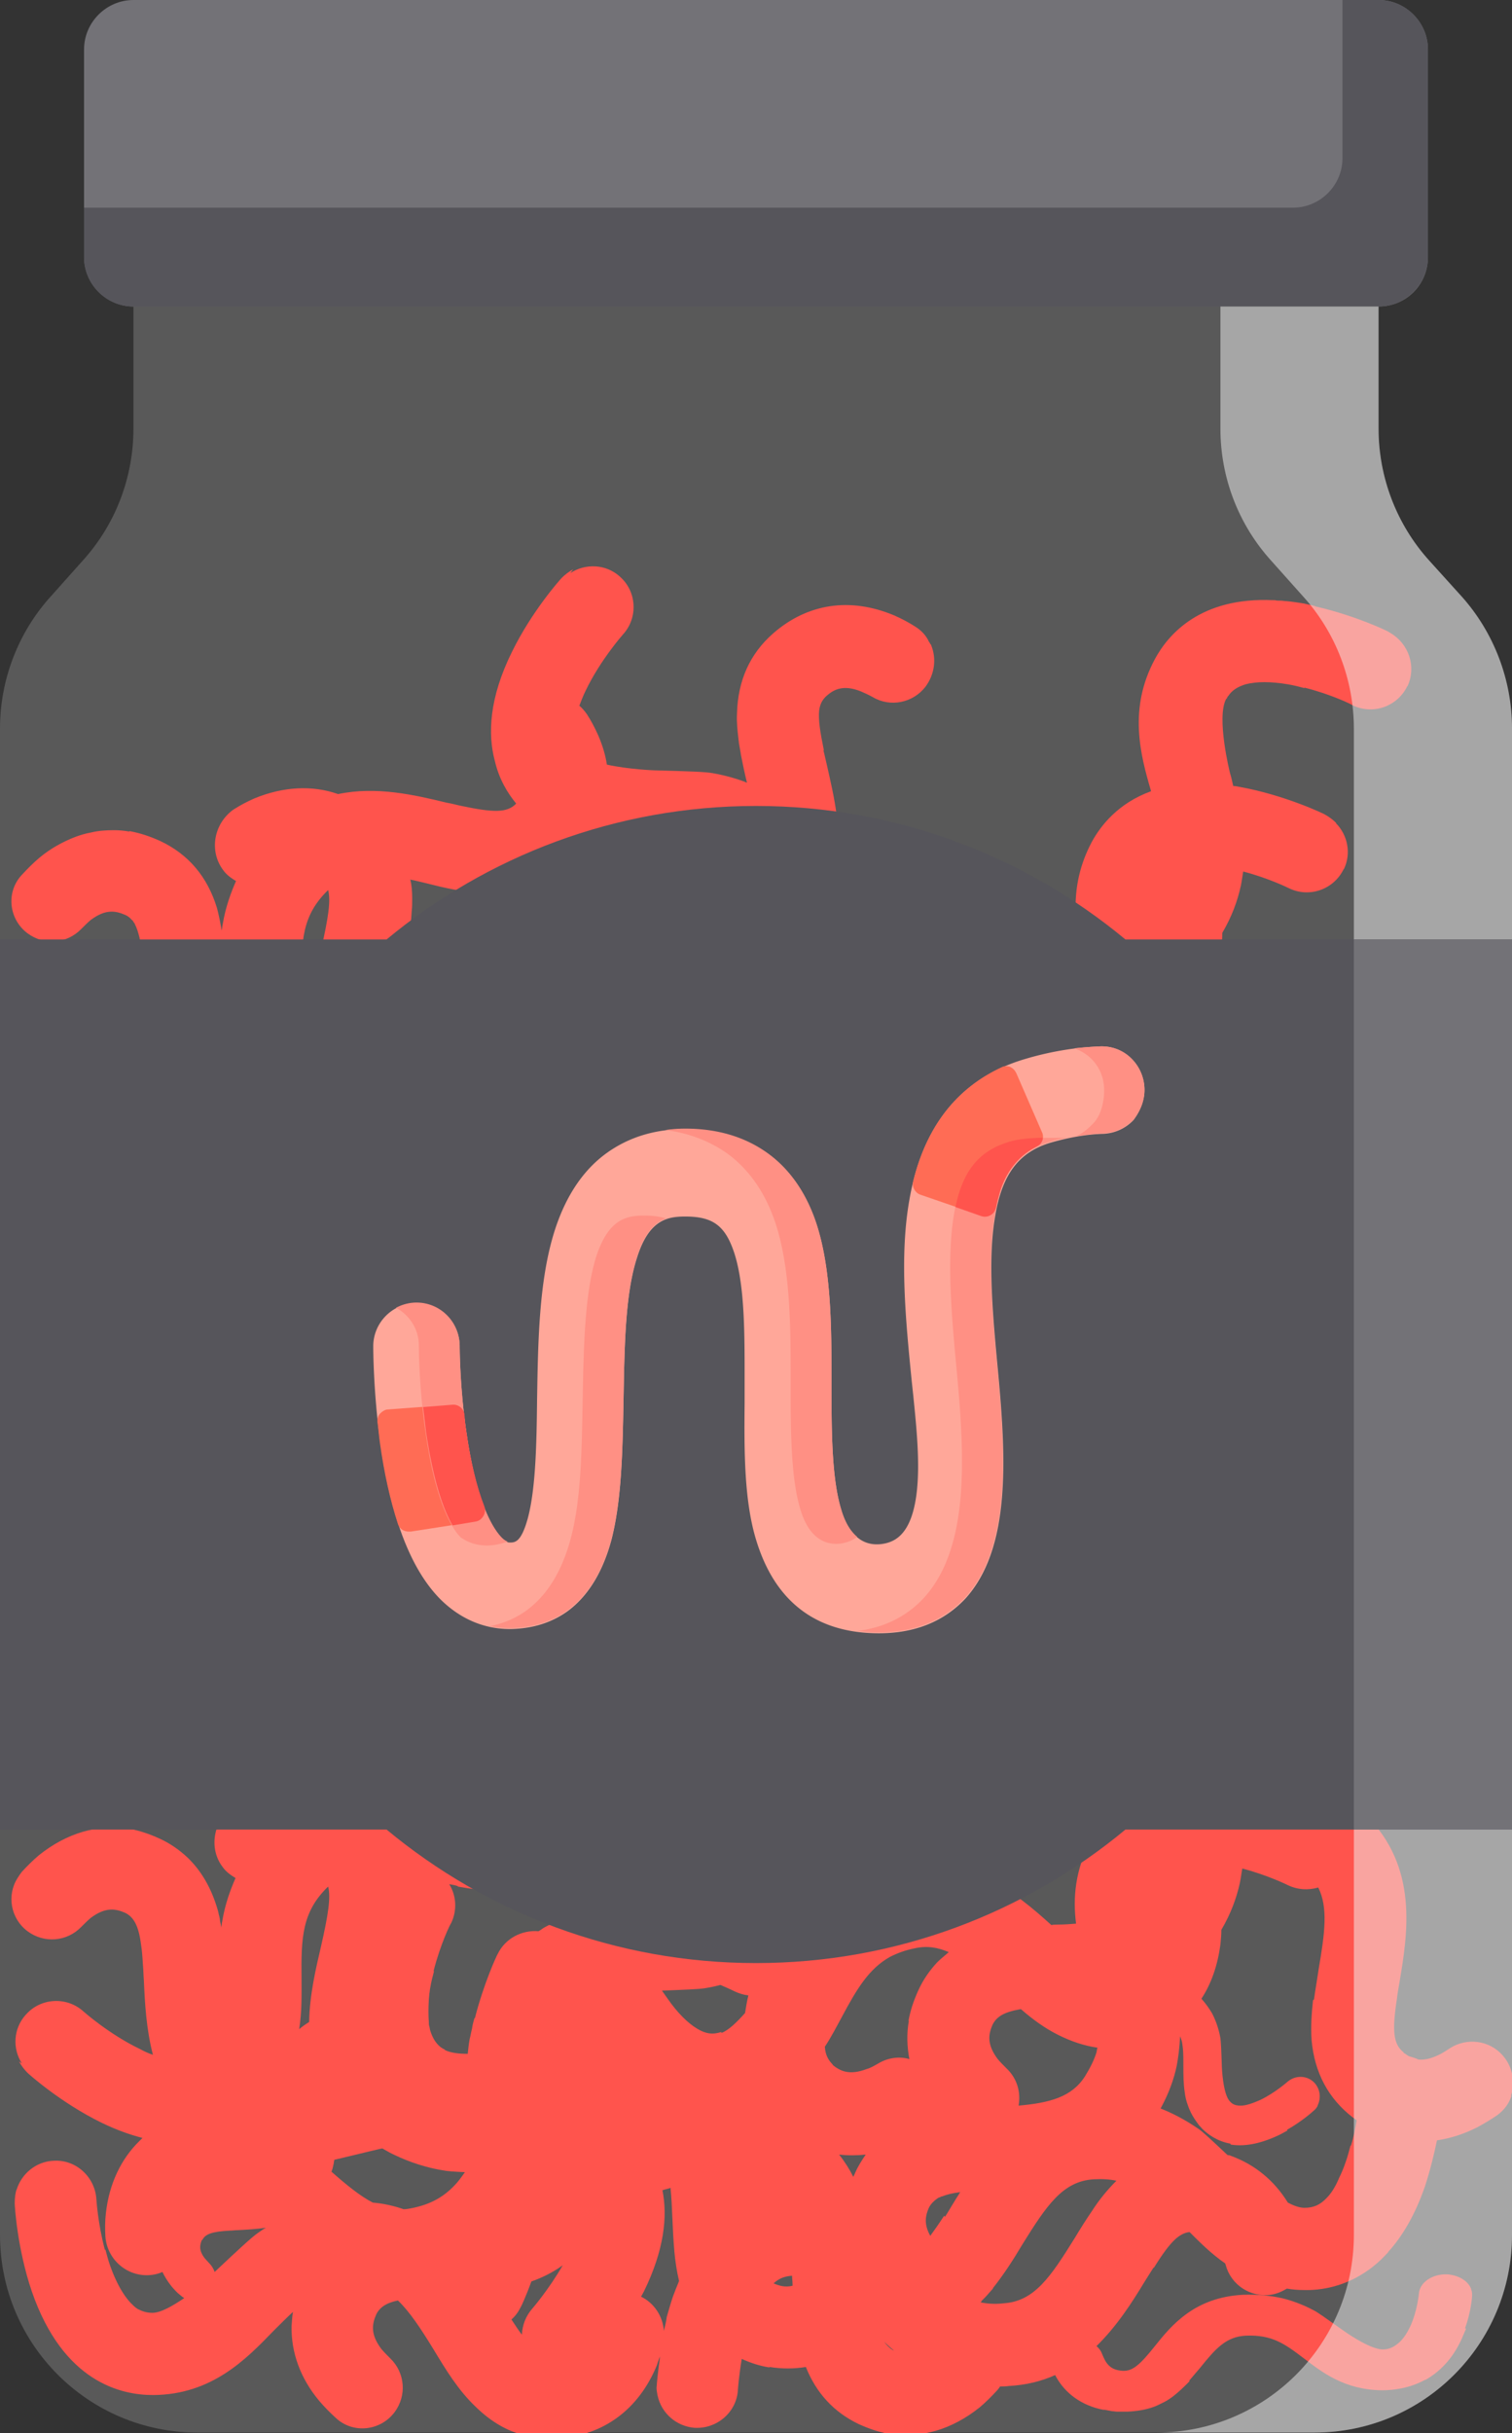 <svg id="Слой_1" xmlns="http://www.w3.org/2000/svg" viewBox="0 0 318.4 512"><rect x="0" y="0" width="318.4" height="512" fill="#333333" stroke="none"/><style>.st0{opacity:.2;fill:#f4f4f4;enable-background:new}.st1{fill:#ff544d}.st2{fill:#737277}.st3{fill:#56555b}.st4{opacity:.5;fill:#f4f4f4;enable-background:new}.st5{fill:#ffa799}.st6{fill:#ff9084}.st7{fill:#ff6c55}</style><path class="st0" d="M290.3 90.2V64.5H28.1v25.7c0 10.3-3.8 20.2-10.7 27.8l-6.7 7.5C3.8 133.1 0 143.1 0 153.3v317c0 23 18.6 41.6 41.6 41.6h235.2c23 0 41.6-18.6 41.6-41.6v-317c0-10.3-3.8-20.2-10.7-27.8L301 118c-6.9-7.6-10.7-17.5-10.7-27.8z"/><path class="st1" d="M5.8 196.4c3.5 2.6 8.3 2.2 11.3-.9.7-.7 1.4-1.4 2-1.9 3.2-2.4 5.3-1.9 7.2-1.1.5.2.9.5 1.2.8l.1.1c.1.1.1.2.2.2l.2.2c0 .1.1.1.1.2.1.1.2.3.3.4v.1c.4.7.7 1.7 1 2.9 0 .1 0 .2.1.4 0 .1 0 .3.1.4.2 1.4.4 3.2.5 5.4.1 1 .1 2 .2 3.2.2 4.7.5 10.3 2 15.7-.9-.3-1.8-.7-2.8-1.2-6.5-3.1-11.9-7.9-11.9-7.9-3.5-3.2-9-2.9-12.1.6l-.1.1c-2.6 2.9-2.8 7.1-.8 10.2-.2-.1-.4-.3-.6-.4.5.9 1.1 1.7 1.8 2.4.3.3 7 6.3 15.6 10.5 3 1.5 5.9 2.5 8.5 3.2-.2.2-.4.3-.5.5-3.9 3.8-6.4 9-7.1 15.2-.2 1.7-.2 3.4-.1 5 .4 5.1 4.9 8.7 9.9 8 .7-.1 1.4-.3 2.1-.6.5 1.1 1.1 2.1 1.9 3.1.6.7 1.2 1.4 1.9 1.9.2.2.5.4.7.5-2.3 1.6-4.8 3-6.6 3.1-1.8 0-3.2-.6-4.6-2-1.6-1.7-3.1-4.4-4.3-7.8-.4-1.1-.7-2.3-1-3.4h-.1c-1.5-5.7-1.8-10.7-1.8-10.7-.3-4.7-4.3-8.4-9-8.1h-.1c-3.7.2-6.7 2.8-7.7 6.1v-.1c-.3.9-.4 1.9-.4 3 0 .4.5 9.4 3.6 18.5 6.6 19.1 18.8 21.8 25.5 21.8h.1c12.3-.1 19.5-7.5 25.3-13.5 1.5-1.5 2.8-2.8 4.1-4-.2 1.6-.3 3.2-.2 4.7.1 1.1.2 2.2.4 3.2.3 1.6.9 3.2 1.6 4.8.5 1 1 2.1 1.6 3.1.6 1 1.3 2 2.1 3 1.1 1.3 2.3 2.5 3.5 3.6 3.6 3.4 9.4 2.8 12.4-1.2 2.6-3.5 2.2-8.3-.9-11.3-.7-.7-1.4-1.4-1.9-2-2.4-3.2-1.9-5.3-1.1-7.2.2-.5.5-.9.8-1.2l.1-.1.2-.2.2-.2c.1 0 .1-.1.2-.1.1-.1.3-.2.4-.3h.1c.7-.4 1.5-.7 2.5-.9 2.5 2.4 4.8 5.9 7.5 10.3 1.2 1.9 2.3 3.8 3.6 5.7.1.1.1.2.2.3.3.4.6.9 1 1.3l.1.1.9 1.2c.2.2.4.5.5.7.1.1.1.2.2.2.8.9 1.5 1.8 2.4 2.6 4.6 4.5 10 6.7 16 6.6h.1c.4 0 .9 0 1.3-.1 9.5-.6 16.9-6.1 20.7-15.3.2-.6.4-1.3.7-1.9-.1.9-.2 1.7-.3 2.5 0 .4-.1.7-.1 1-.1 1.2-.2 2.1-.2 2.5v.2c-.1.6 0 1.1.1 1.7 0 .2.1.4.1.5.8 3.6 3.9 6.4 7.8 6.7h.1c4.7.2 8.8-3.4 9-8.1 0-.1.3-5.1 1.8-10.7l.3-1.2c.2-.7.4-1.4.7-2.1 1.2-3.4 2.7-6.1 4.3-7.8 1.3-1.4 2.6-2 4.4-2.1 0 .6.1 1.3.1 2 .1 2.2.2 4.5.4 6.7 0 .2.1.5.1.7 0 .2.1.5.1.7 0 .3.1.6.1.9.1.5.1 1 .2 1.5 0 .2.1.4.1.6.1.4.2.8.2 1.2.1.3.1.6.2.9.1.6.3 1.3.5 1.9 1.3 4.1 3.3 7.5 6.1 10.2 1.7 1.6 3.7 3 5.9 4s4.3 1.7 6.5 2.1l-.1-.1c6.6 1.1 13.1-.8 19-5.5 1.3-1.1 2.5-2.3 3.6-3.5.3-.3.5-.7.8-1 .6 0 1.2 0 1.7-.1 15.7-.9 23.2-13 28.6-21.8.7-1.1 1.3-2.1 1.9-3 0 0 .1 0 .1.1 3.2-5.1 5.2-7.3 7.5-7.7 2.2 2.2 4.6 4.6 7.5 6.6 0 .1.1.2.1.3 1.1 4.2 5.2 6.9 9.5 6.3 1.3-.2 2.5-.6 3.5-1.3 1.1.2 2.3.3 3.5.3 3.6.1 8.7-.7 13.7-4.3 1.1-.8 2.3-1.8 3.4-3l.4-.4c.1-.1.2-.2.3-.4 2.9-3.2 5.6-7.7 7.7-13.8 3.1-9.1 3.6-18.1 3.6-18.5.1-.6 0-1.1-.1-1.7 0-.2-.1-.4-.1-.5-.8-3.6-3.9-6.5-7.8-6.7h-.1c-4.7-.2-8.8 3.4-9 8.1 0 .1-.3 5.2-1.8 10.8h-.1c-.3 1.1-.6 2.3-1 3.4-.4 1.2-.9 2.4-1.4 3.4-.9 1.7-1.8 3.1-2.8 4.2-1.4 1.5-2.8 2.1-4.7 2.1-1 0-2.2-.4-3.5-1.1-2.9-4.7-7-8-11.9-9.8-.2-.1-.5-.2-.8-.2-3.3-3.1-5.1-4.8-6.1-5.5-2.9-2-5.7-3.4-8-4.3 1.6-3.1 2.8-6 3.4-8.9.4-2.2.9-5.4.7-9.1 4.8-3.9 7.8-9.5 8.6-16.5.1-1 .2-2 .2-3 2-3.4 3.2-6.7 3.9-9.9.2-.9.3-1.9.5-3 5.4 1.4 9.6 3.5 9.6 3.5 4.3 2.1 9.4.3 11.5-3.9 0 0 0-.1.1-.1 1.6-3.3.8-7.2-1.7-9.7h.1c-.7-.7-1.5-1.3-2.4-1.8-.3-.2-8.5-4.1-17.9-5.8-.5-.1-1-.2-1.4-.2-.2-.9-.4-1.8-.7-2.8 0 0-2.9-11.6-.8-15.5v-.1l.1.1c.1-.3.2-.5.4-.7.8-1.2 2-1.9 3.6-2.4 2.3-.6 5.3-.6 8.9 0 1.2.2 2.4.5 3.5.8v-.1c5.6 1.4 10.1 3.6 10.1 3.7 4.3 2.1 9.4.3 11.5-3.9 0 0 0-.1.1-.1 1.9-4.1.3-8.9-3.6-11.2-.2-.1-.3-.2-.5-.3-.3-.2-6.8-3.3-14.9-5.2-.2 0-.4-.1-.6-.2-.7-.2-1.5-.3-2.2-.5-1.3-.2-2.5-.4-3.7-.5-.4 0-.8-.1-1.2-.1h-.2c-.3 0-.7 0-1-.1h-.4c-15.3-.7-22.1 7.2-24.9 12.4-5.6 10.4-3.1 20-.8 27.8-6.9 2.5-10.6 7.2-12.5 10.7-2.5 4.7-3.4 9.3-3.4 13.6 0 1.3.1 2.6.2 3.9-1.2.1-2.5.2-3.9.2-.4 0-.9 0-1.3.1-7.5-6.8-17.7-15.2-32.3-12-4.6 1-8.4 2.7-11.6 4.7-.3-1.7-.8-3.4-1.4-5 1.2-7.7-.6-15.2-2-21.4-.3-1.2-.5-2.3-.8-3.4h.1c-.8-3.9-1.2-6.5-1-8.4.2-1.4.7-2.3 1.6-3.1 1.5-1.3 3.5-2.4 7.2-.9.7.3 1.6.7 2.5 1.2 3.7 2.2 8.5 1.2 11.1-2.2 2-2.7 2.3-6 1.2-8.7 0-.1-.1-.2-.2-.3-.1-.2-.2-.4-.3-.5-.1-.1-.1-.3-.2-.4-.6-1.1-1.5-2-2.6-2.7-1.4-.9-2.9-1.7-4.5-2.4-9.3-3.9-18.3-2.5-25.5 3.8-4.9 4.3-7.4 9.9-7.6 16.8v.1c-.1 1.7.1 3.5.3 5.2 0 .3.1.6.1.9 0 .2.1.4.1.6.1.6.2 1.1.3 1.7v.1c.4 2 .8 4 1.3 6-2-.8-4.4-1.5-7.2-2-1.6-.3-5.2-.4-12.4-.6 0 0-5.4-.2-9.9-1.2-.3-2-.9-4-1.8-6.1-.7-1.6-1.5-3.1-2.4-4.5-.5-.7-1-1.3-1.6-1.8.4-1 .8-2.1 1.3-3.1 3.1-6.5 7.9-11.9 7.9-11.9 3.2-3.5 2.9-9-.6-12.1l-.1-.1c-2.9-2.6-7.2-2.8-10.4-.7.2-.3.4-.5.6-.8-.9.5-1.7 1.1-2.4 1.8-.3.3-6.3 7-10.5 15.6-4.8 9.7-5.1 17.3-3.6 22.9.9 3.9 2.7 6.8 4.5 9-1.9 2-4.8 1.9-11.5.5-1-.2-2-.5-3.2-.7-6.6-1.6-14.7-3.5-22.8-1.8-5.4-1.9-11.5-1.6-17.6.9-1.6.7-3.1 1.5-4.5 2.4-4.1 3-5.1 8.7-2.1 12.7.7 1 1.7 1.7 2.7 2.3-1 2.3-2.2 5.4-2.8 9.1-.1.3-.1.8-.2 1.3-.3-1.6-.6-3.2-1-4.7-2-6.6-6-11.3-11.9-14.1-2.2-1-4.3-1.7-6.5-2.1h-.1l.1.1c-1.1-.2-2.2-.3-3.3-.3-1.6 0-3.3.1-4.9.5-1.1.2-2.1.5-3.2.9-2.6 1-5.2 2.4-7.6 4.4-1.3 1.1-2.5 2.3-3.6 3.5-3.5 3.6-2.9 9.4 1.1 12.4zm134 84.3c-.1-.9-.3-1.7-.6-2.5 0-.1 0-.1-.1-.2-.8-1.9-2.3-3.5-4.1-4.5.2-.3.4-.7.5-1 4.3-8.8 5-15.8 3.9-21.3l3-.9c1.8 3.6 2.8 6.5 2.9 6.5.6 1.7 1.7 3.2 3 4.2 0 0 0 .1-.1.1-.2.3-.5.6-.7.9 0 0 0 .1-.1.1 0 0-.1.1-.1.2-.2.3-.4.5-.6.8-.1.1-.2.3-.3.4-.2.2-.3.5-.5.7-.1.1-.1.2-.2.3-.1.1-.1.2-.2.3l-.3.6c-.1.2-.3.5-.4.8-.1.1-.2.3-.2.4-.2.3-.3.6-.5 1 0 .1-.1.2-.1.2-.9 1.8-1.7 3.7-2.4 5.9-.2.6-.4 1.1-.6 1.7-.2.7-.4 1.3-.6 2-.1.2-.1.4-.2.6.1.9-.2 1.8-.4 2.7zm-94.6-12.4c-.2-.6-.6-1.2-1.1-1.7-.4-.4-.7-.8-1-1.1-1.3-1.7-1-2.8-.6-3.8 0 0 0-.1.1-.1.4-.8 1.1-1.3 2.4-1.6 1.2-.2 2.8-.4 5.1-.4 1.7-.1 3.7-.1 5.7-.5-.5.3-1 .6-1.5 1-1.3.9-4 3.4-9.1 8.2zm18.3-61.6c-.1-8.7.1-14.1 5.6-19.4.6 2.3 0 6-1.5 12.6-1.1 4.7-2.4 10.2-2.5 15.9-.8.5-1.5 1-2.1 1.5.6-3.7.5-7.3.5-10.6zm48.6 69.5c-1.4 1.5-2.1 3.5-2.2 5.4-.7-.9-1.4-2-2.2-3.3.8-.7 1.4-1.6 1.9-2.6.1-.1.5-1 1.1-2.4.2-.6.5-1.2.8-2 .1-.3.3-.7.4-1.1 2.3-.8 4.6-2 6.7-3.4-2.9 5.4-6.5 9.4-6.5 9.4zm42.7-66.9c.9.4 1.8.7 2.8.8-.3 1.2-.5 2.4-.7 3.7-1.7 1.9-3.5 3.7-5 4.2v-.2c-1.8.6-3.3.4-5.1-.7-2-1.2-4.2-3.4-6.2-6.3-.4-.6-.8-1.1-1.2-1.7 5-.2 7.7-.3 9-.5 1.2-.2 2.2-.4 3.3-.7 1.9.8 3.1 1.4 3.1 1.4zm-84.6 36.6c.1-.3.1-.7.2-1.2 2-.5 5.1-1.2 9.6-2.3 0 0 .1 0 .4-.1.6.4 1.1.7 1.7 1 2.4 1.2 6.2 2.9 11.1 3.7.9.2 2.3.3 4.6.4-.7 1-1.4 1.9-2.2 2.7-2.3 2.4-5 4-9.1 4.8-.5.1-1.1.2-1.6.2-2-.7-4.2-1.2-6.5-1.4-2.7-1.4-5.4-3.6-8.6-6.5.2-.4.3-.9.4-1.3zm144.3-12.6c.5-2.7-.4-5.6-2.5-7.7-.7-.7-1.4-1.4-1.9-2-2.4-3.2-1.9-5.3-1.1-7.2.9-1.8 2.6-2.8 6.1-3.3 2.4 2 4.9 3.9 7.7 5.3s5.5 2.3 8.3 2.7c-.4 1.9-1.2 3.9-2.6 6-2.8 4.4-7.3 5.6-14 6.2zm-34.4 14.2c-.1.3-.3.6-.4.9-.8-1.6-1.8-3.2-3-4.7 1.9.2 3.8.2 5.7 0-.9 1.1-1.6 2.4-2.3 3.8zm20.8 6c-.7 1.1-1.3 2.2-1.9 3.1-.1 0-.1-.1-.2-.1-1.1 1.8-2.1 3.2-2.9 4.3-1.4-2.5-.9-4.3-.3-5.9.9-1.9 2.7-2.9 6.5-3.4-.4.7-.8 1.3-1.2 2zm-14.8 29.3c.9.8 1.5 1.4 2.1 1.9h-.1c-.9-.4-1.5-1-2-1.9zm-29.2-98c-.2.2-.4.5-.6.7-1.7 1.9-3.4 3.2-5.1 4.2-.7-.2-1.5-.4-2.3-.6v-.1c-1.4-.4-2.9-.7-4.4-1-9.2-1.6-16-.5-20.8 1.8v.1c-3 1.4-5.2 3.1-7 5-1.1.5-2.2 1.1-3.3 1.8-3.5-.3-7 1.5-8.6 4.8-.2.3-2.9 6.1-4.8 13.5h-.1c-.4 1.4-.7 2.9-1 4.4-.3 1.7-.5 3.4-.6 5-3.2-1-6.3-1.2-9.3-1.1.6-1.7.1-3.6-1.1-4.8.1 0 .2.1.3.1-.4-.4-.8-.7-1.3-.9 0 0-.1 0-.2-.1s-1.8-.9-4.1-1.7c0-3.3.9-7.1 2-11.8 1-4.1 1.9-8.2 2.1-12.4.1-.8.1-1.6.1-2.4v-.2-.1c0-1.4-.1-2.7-.4-3.9 1.1.2 2.2.5 3.5.8 3.5.9 7.1 1.7 10.8 2 .4 0 .7.1 1.1.1 1 .1 2.1.1 3.1.1.9 0 1.7-.1 2.5-.2.4 0 .8-.1 1.2-.2 1.3-.2 2.5-.5 3.6-.9 3.8-1.2 7-3.4 9.7-6.5.6-.6 1.1-1.3 1.6-2 4.9 1.2 9.8 1.1 14.1 1.1 8.7-.1 14.1.1 19.3 5.4zm49.6 89.9c.1-.1.2-.2.2-.3.6-.6 1.1-1.1 1.6-1.7.3-.3.5-.6.8-.9v-.1c2.3-2.9 4.3-6 6.2-9.2 5.1-8.2 8.5-13.3 15-13.7 1.8-.1 3.4 0 4.8.3-1.9 1.9-3.7 4.1-5.1 6.3-.9 1.4-1.9 2.8-2.7 4.2-.3.5-.7 1.1-1 1.6-5.1 8.2-8.5 13.3-15 13.7-1.7.2-3.3.1-4.8-.2zm-13.9-74.5c2.6-.6 4.9-.2 7.2.8-.8.7-1.7 1.4-2.4 2.1-1.6 1.7-3 3.7-4 5.9s-1.7 4.3-2.1 6.5l.1-.1v.2c-.4 2.7-.4 5.4.2 8-2.1-.6-4.5-.3-6.5.9-.9.5-1.7 1-2.5 1.2-3.7 1.4-5.6.4-7.2-.9h.1c-1.1-.9-1.6-2.1-1.7-3.8 1.4-2.1 2.5-4.3 3.6-6.3 3.2-6 5.7-10.1 10.1-12.6 1.5-.9 3.1-1.5 5.1-1.9zm123.9 232.4c-2.8-3.3-7.7-3.9-11.3-1.5-.9.6-1.7 1.1-2.4 1.4-1.7.8-3 1-4.1.9-.6-.3-1.3-.5-2-.7-.4-.2-.7-.5-1.1-.7l-.1-.1h.1c-2.2-1.7-2.5-4.5-1.4-11.5.1-1 .3-2 .5-3.2 1.7-10.2 4.1-24.2-7.1-35.3-3.4-3.3-6.8-5.6-10.2-7.2-2.5-1.1-6.4-2.5-11.3-3-1.2-.1-3.4-.1-7.4 0-.6-2.6-2.4-11.5-.6-14.8v-.1l.1.1c.2-.4.4-.8.6-1.1.8-1 1.9-1.6 3.4-2 2.3-.6 5.3-.6 8.9 0 1.2.2 2.4.5 3.5.8v-.1c5.6 1.4 10.1 3.6 10.1 3.7 4.3 2.1 9.4.3 11.5-3.9 0 0 0-.1.1-.1 2-4.2.2-9.3-4-11.4-.3-.2-6.1-2.9-13.5-4.8v-.1c-1.4-.4-2.9-.7-4.4-1-1.7-.3-3.4-.5-4.9-.6-1-.1-2-.1-3-.1h-1.4c-.9 0-1.8.1-2.7.2-.9.1-1.7.2-2.5.4-2.4.4-4.5 1.1-6.3 2-5.7 2.6-9 6.8-10.7 10-4.3 7.9-3.8 15.4-2.3 21.9-.9-.3-1.6-.7-2.2-1.1l-.1-.1s-.1 0-.1-.1c-1.3-1.2-1.8-2.5-1.9-4.5-.1-2.3.6-5.3 1.9-8.7 2.7-6.7 7.1-12.4 7.1-12.4 2.9-3.7 2.3-9.1-1.4-12.1 0 0-.1 0-.1-.1-3.1-2.4-7.4-2.3-10.4-.1-.1.1-.2.1-.2.2-.1.1-.2.1-.2.2-.4.4-.9.8-1.2 1.3-.2.3-4.1 5.3-7.5 12.1-.2.3-.3.6-.5 1-.5 1-1 2-1.4 3.1-2.6 6.4-3.5 11.7-3.3 16.2.3 8.8 4.7 14.2 8.1 17.1 1.2 1 2.4 1.9 3.7 2.7-.4.7-.8 1.3-1.2 1.9-3.3 6.2-3.8 12.1-3.1 17.5-1.2.1-2.5.2-3.9.2-.4 0-.9 0-1.3.1-7.5-6.8-17.7-15.2-32.3-12-4.6 1-8.4 2.7-11.6 4.7-.3-1.7-.8-3.4-1.4-5 1.2-7.7-.6-15.2-2-21.4-.3-1.3-.6-2.4-.8-3.5h.1c-.8-3.8-1.2-6.3-1-8.2.2-1.4.7-2.4 1.6-3.2 1.5-1.3 3.5-2.4 7.2-.9.7.3 1.6.7 2.5 1.2 3.7 2.2 8.5 1.2 11.1-2.2 2-2.8 2.3-6.1 1.1-8.8h.1c-.4-1-1-1.8-1.7-2.6l-.4-.4-.3-.3c-.3-.3-.6-.5-.9-.7-1.4-.9-2.9-1.7-4.5-2.4-7-2.9-13.8-2.9-19.8 0-2 .9-3.9 2.2-5.7 3.8-1.1 1-2.1 2.1-3 3.2-.2.3-.5.6-.7.9-2.5 3.6-3.8 7.8-3.9 12.7-.1 1.7.1 3.5.3 5.2 0 .3.1.6.1.9 0 .2.1.4.1.6.1.6.2 1.1.3 1.7v.1c.4 2 .8 4.1 1.3 6.1-2-.8-4.4-1.5-7.2-2-1.6-.3-5.2-.4-12.4-.6 0 0-5.4-.2-9.9-1.2-.3-2-.9-4.1-1.8-6.2-.7-1.6-1.5-3.1-2.4-4.5-.5-.7-1-1.2-1.6-1.7.4-1 .8-2 1.3-3.1 3.1-6.5 7.9-11.9 7.9-11.9 3.2-3.5 2.9-9-.6-12.1l-.1-.1c-2.9-2.6-7.2-2.8-10.4-.7.2-.3.4-.5.6-.8-.9.5-1.7 1.1-2.4 1.8-.3.3-6.3 7-10.5 15.6-4.8 9.7-5.1 17.3-3.6 22.9.9 3.9 2.7 6.8 4.5 9-2.2 2.2-5.7 1.8-14.7-.3-6.6-1.6-14.7-3.5-22.8-1.8-5.4-1.9-11.5-1.6-17.6.9-1.6.7-3.1 1.5-4.5 2.4-4.1 3-5.1 8.8-2.1 12.7.7 1 1.7 1.7 2.7 2.3-1 2.3-2.2 5.4-2.8 9.1-.1.4-.1.8-.2 1.4v-.1c0-.2-.1-.4-.1-.6-.1-.4-.2-.8-.2-1.2-.1-.3-.1-.6-.2-.8-.1-.6-.3-1.3-.5-1.9-1.3-4.1-3.3-7.5-6.1-10.2-1.7-1.6-3.7-3-5.9-4s-4.3-1.7-6.5-2.1l.1.1c-6.6-1.1-13.1.8-19 5.5-1.3 1.1-2.5 2.3-3.6 3.5-.3.4-.6.8-.9 1.3-2.3 3.6-1.5 8.5 2.1 11.2 3.5 2.6 8.3 2.2 11.3-.9.7-.7 1.4-1.4 2-1.9 3.2-2.4 5.3-1.9 7.2-1.1 1.9.9 2.9 2.8 3.4 6.7.2 1.2.3 2.6.4 4.3.1 1 .1 2.1.2 3.3.2 4.7.5 10.2 1.9 15.6-.9-.3-1.8-.7-2.7-1.2-6.5-3.1-11.9-7.9-11.9-7.9-3.5-3.2-9-2.9-12.1.6l-.1.1c-2.6 2.9-2.8 7.1-.8 10.2-.2-.1-.4-.3-.6-.4.5.9 1.1 1.7 1.8 2.4.3.3 7 6.3 15.6 10.5 3.1 1.5 5.9 2.5 8.6 3.2l-.6.6c-3.9 3.8-6.4 9-7.1 15.2-.2 1.7-.2 3.4-.1 5 .4 5 4.9 8.7 9.9 8 .7-.1 1.5-.3 2.1-.6.5 1 1.1 2 1.9 3 .6.7 1.2 1.4 1.9 1.9.2.2.5.4.8.6-2.4 1.6-4.9 3.1-6.7 3.1-1.2 0-2.1-.3-3.1-.8-.5-.3-1-.8-1.5-1.3-1.6-1.7-3.1-4.4-4.3-7.8-.4-1.1-.7-2.3-1-3.4 0 0-.1 0-.1.1-1.5-5.6-1.8-10.7-1.8-10.7-.3-4.7-4.3-8.4-9-8.1h-.1c-3.7.2-6.7 2.8-7.7 6.1v-.1c-.3.9-.4 1.9-.4 3 0 .4.5 9.4 3.6 18.5 6.6 19.1 18.8 21.8 25.5 21.8h.1c12.3-.1 19.5-7.5 25.3-13.5 1.5-1.5 2.8-2.8 4.1-4-.2 1-.2 2-.3 3-.1 5.5 1.8 10.9 5.8 15.7 1.1 1.3 2.3 2.5 3.5 3.6 3.6 3.4 9.4 2.8 12.4-1.2 2.6-3.5 2.2-8.3-.9-11.3-.7-.7-1.4-1.4-1.9-2-2.4-3.2-1.9-5.3-1.1-7.2.7-1.5 2.1-2.5 4.6-3 2.5 2.4 4.8 5.9 7.5 10.3 2.6 4.3 5.2 8.6 8.9 12.1l.1.1c3.1 3 6.5 5 10.2 5.9.4.1.7.2 1.1.3.8.1 1.5.3 2.3.3.8.1 1.6.1 2.4.1.4 0 .9 0 1.3-.1 9.5-.6 16.9-6.1 20.7-15.3.2-.6.4-1.3.7-1.9-.5 3.5-.7 5.9-.7 6.1-.1.6 0 1.1.1 1.7 0 .2.1.4.1.5.8 3.6 3.9 6.4 7.8 6.7h.1c4.7.2 8.8-3.4 9-8.1 0-.1.2-2.8.8-6.4 2 .9 3.9 1.5 5.9 1.8l-.1-.1h.1c2.5.4 5.1.4 7.6 0 2.2 5.5 5.9 9.5 11.1 12 2.2 1 4.3 1.7 6.5 2.1h.1l-.1-.1c6.6 1.1 13.1-.8 19-5.5 1.3-1.1 2.5-2.3 3.6-3.5.3-.3.5-.6.7-.9.6 0 1.2 0 1.8-.1 3.7-.2 6.9-1 9.8-2.3 0 .1.1.1.1.2 2 3.7 5.5 6.2 10 7.1H232.6c.5.1 1 .2 1.6.3.3 0 .7.1 1.1.1h2.1c2-.1 4-.4 5.8-1.1.5-.2.9-.4 1.3-.6.9-.4 1.7-.9 2.5-1.5 1.3-1 2.4-2.1 3.5-3.2 0 0 0-.1-.1-.1.8-.9 1.5-1.8 2.3-2.7 3.3-4.1 5.5-6.6 9.7-6.8 5.4-.2 8 1.6 12.2 4.8 3.8 2.9 8.5 6.6 16.4 6.7 2.4 0 5.8-.4 9.1-2.2h.1c2.8-1.6 5.6-4.2 7.6-8.6l.9-2.1v-.1h-.2c1.3-3.6 1.5-6.7 1.5-6.9 0-.4 0-.9-.2-1.3v-.2.1c-.6-1.7-2.6-2.9-5-3.1h-.1c-3.1-.1-5.7 1.7-5.9 4 0 0-.3 3.6-1.8 6.9-.8 1.7-1.7 3-2.8 3.8-.9.7-1.8 1.1-3 1.1-2.9 0-8.5-4.1-8.5-4.1-3.4-2.4-5.2-3.7-6-4.1-2.6-1.4-5.1-2.2-6.8-2.6-2.3-.5-5-.8-8.1-.7-10.2.5-15.1 6.4-18.6 10.8-3.2 4-4.7 5.3-6.8 5.2-1.3-.1-2.7-.4-3.7-2.2-.2-.4-.4-.8-.6-1.3-.2-.6-.6-1.2-1.2-1.7 4.3-4.2 7.5-9.2 10.1-13.5.7-1.1 1.3-2.1 1.9-3h.1c1.8-2.9 3.2-4.8 4.5-6 1-.9 2-1.4 3-1.5 2.2 2.2 4.6 4.6 7.5 6.6 0 .1.1.2.1.3 1.1 4.2 5.2 6.9 9.5 6.3 1.3-.2 2.4-.7 3.4-1.3 1.1.2 2.3.3 3.6.3 3.6.1 8.7-.7 13.7-4.3 1.1-.8 2.3-1.8 3.4-3l.4-.4c.1-.1.2-.2.3-.4 2.9-3.2 5.6-7.7 7.7-13.8 1.1-3.4 1.9-6.7 2.5-9.6 2.8-.4 5.6-1.3 8.4-2.7 1.5-.8 3-1.7 4.3-2.6 1.5-1.1 2.5-2.5 3-4.1h-.1c.9-2.7.4-6-1.7-8.4zm-130.3 60.2c-.1 0-.1 0 0 0 0 0 0-.1-.1-.1.8.8 1.5 1.4 2.1 1.9h-.1c-.8-.5-1.4-1.1-1.9-1.8zm-141-14.7c-.2-.6-.6-1.3-1.1-1.8-.4-.4-.7-.8-1-1.1-1.3-1.7-1-2.8-.6-3.8v-.1l.1.1c.6-1.3 2.1-1.8 5.8-2 .5 0 1.1-.1 1.7-.1 1.8-.1 3.8-.2 5.9-.5-.6.3-1.1.7-1.7 1.1-1.3.9-4 3.4-9.1 8.2zm18.3-61.7c-.1-8.7.1-14.1 5.6-19.4.6 2.3 0 6-1.5 12.6-1.1 4.7-2.4 10.2-2.5 15.9-.8.5-1.5 1-2.1 1.5.6-3.7.5-7.3.5-10.6zm165 20.5c-2.8 4.4-7.4 5.6-14 6.2.5-2.8-.3-5.7-2.5-7.8-.7-.7-1.4-1.4-1.9-2-2.4-3.2-1.9-5.3-1.1-7.2.9-1.8 2.5-2.7 5.9-3.3h.1c2.4 2.1 5 4 7.8 5.4 2.8 1.4 5.5 2.3 8.3 2.7-.1.3-.1.6-.2 1-.5 1.6-1.3 3.2-2.4 5zm-73.7-17.8c.9.4 1.8.7 2.8.8-.3 1.2-.5 2.4-.7 3.7-1.7 1.9-3.5 3.7-5 4.2v-.2c-1.8.6-3.3.4-5.1-.7-2-1.2-4.2-3.4-6.2-6.3-.4-.6-.8-1.1-1.2-1.7 5-.2 7.7-.3 9-.5 1.2-.2 2.2-.4 3.3-.7 1.9.8 3.1 1.4 3.1 1.4zm-84.6 36.5c.1-.3.1-.7.2-1.1 2-.5 5.1-1.2 9.6-2.3 0 0 .2 0 .5-.1.5.3 1.1.6 1.6.9 2.4 1.2 6.2 2.9 11.1 3.7.9.2 2.4.3 4.7.4-.7 1-1.4 2-2.2 2.8-2.3 2.4-5 4-9.1 4.8-.5.1-1.1.2-1.6.2-2-.7-4.2-1.2-6.5-1.4-2.7-1.4-5.4-3.6-8.7-6.5.2-.5.3-.9.4-1.4zm109.9 1.6c-.1.3-.3.6-.4.9-.8-1.6-1.8-3.2-3-4.7 1.8.2 3.7.2 5.6 0-.8 1.2-1.6 2.4-2.2 3.8zm-70.5 28.4c.1-.1 1.1-2.2 2.3-5.5 2.3-.8 4.5-1.9 6.6-3.4-3 5.2-6.4 9.1-6.4 9.1-1.4 1.6-2.1 3.5-2.2 5.5-.7-.9-1.4-2-2.2-3.2.8-.7 1.4-1.5 1.9-2.5zm89.2-19.3c-1.1 1.7-2.1 3.1-2.9 4.2-1.4-2.5-1-4.3-.3-5.9.4-.8 1-1.4 1.7-1.9.1-.1.3-.2.5-.3h.1c.2-.1.3-.2.5-.2 1-.4 2.2-.7 3.8-.9-.4.7-.9 1.4-1.3 2.1-.7 1.1-1.3 2.2-1.9 3.1-.1-.1-.1-.2-.2-.2zm-41.9-71.7c-.2.2-.4.5-.6.7-1.7 1.9-3.3 3.2-5 4.1-2.1-.6-4.4-1.2-6.8-1.6-15-2.6-23.4 2-28 6.9-.3.1-.6.3-.9.4-.6.3-1.2.6-1.7 1-.2.1-.3.2-.5.3-3.5-.3-7 1.5-8.6 4.8-.2.3-2.9 6.1-4.8 13.5h-.1c-.2.7-.4 1.4-.5 2.2-.2.7-.3 1.5-.5 2.2-.2 1.1-.3 2.1-.4 3.1-1.9 0-3.6-.2-4.8-.8h-.1l.1-.1c-.3-.1-.6-.3-.9-.5-1-.8-1.7-1.9-2.2-3.5-.1-.3-.1-.6-.2-.9-.1-.3-.1-.6-.1-1-.1-1.3-.1-2.8 0-4.5 0-.4.1-.8.1-1.3.1-.4.1-.9.2-1.3.2-1.2.5-2.4.8-3.5h-.1c1.4-5.6 3.6-10.1 3.7-10.1 1.3-2.7 1.1-5.8-.4-8.2.6.1 1.2.2 1.8.4v.1c2.8.5 5.6.9 8.4.8 4.8-.1 9-1.4 12.5-3.8 1.7-1.1 3.2-2.4 4.6-4 .5-.6 1-1.3 1.5-1.9 4.9 1.2 9.8 1.2 14.2 1.1 8.7-.1 14.1.1 19.3 5.4zm9.9 84.3c0 .6.1 1.2.1 1.9v.2c-1.6.4-2.8 0-4-.5 1.2-1.1 2.4-1.5 3.9-1.6zm25.8-68.9c2.6-.6 4.9-.2 7.2.8-.8.7-1.7 1.4-2.4 2.1-1.6 1.7-3 3.7-4 5.9s-1.7 4.3-2.1 6.5l.1-.1c-.5 2.7-.4 5.5.1 8.1-2.1-.6-4.5-.3-6.5.9-.9.5-1.7 1-2.5 1.2-3.7 1.4-5.6.4-7.2-.9h.1c-1-1-1.6-2.1-1.7-3.8 1.4-2.1 2.5-4.3 3.6-6.3 3.2-6 5.7-10.1 10.1-12.6 1.6-.8 3.2-1.4 5.2-1.8zm-52.8 80.5c-.2-3.1-2.1-5.9-4.8-7.2.2-.4.4-.7.6-1.1 4.3-8.8 5-15.8 3.9-21.3.6-.2 1.2-.3 1.7-.5.2 2 .3 4.1.4 6.5.1 2.2.2 4.5.4 6.7v.1c.2 2.1.5 4.2 1 6.3-.4 1-.9 2.2-1.3 3.3-.5 1.5-.9 2.9-1.3 4.3-.1 1-.4 2-.6 2.9zm66.7-6c.1-.1.2-.2.2-.3.6-.6 1.1-1.1 1.6-1.7.3-.3.5-.6.8-.9v-.1c2.3-2.9 4.3-6 6.2-9.2 5.1-8.2 8.5-13.3 15-13.7 1.8-.1 3.4 0 4.8.3-1.9 1.9-3.7 4.1-5.1 6.3-1.3 1.9-2.5 3.8-3.7 5.8-5.1 8.2-8.5 13.3-15 13.7-1.7.2-3.3.1-4.8-.2zm72.9-22c-1.4 1.5-2.8 2.1-4.7 2.1-1 0-2.2-.4-3.5-1.1-2.9-4.7-7-8-11.9-9.8-.2-.1-.5-.2-.8-.2-3.3-3.1-5.1-4.8-6.1-5.5-2.9-2-5.7-3.4-8-4.3 1.7-3.1 2.8-6.1 3.4-9 .3-1.6.6-3.7.7-6.2.1.3.2.5.3.8.2.6.2 1.2.3 1.8.1 1.1.1 2.3.1 3.7 0 1.8 0 3.7.3 5.6.1.8.3 1.7.6 2.5.2.6.4 1.1.7 1.7.4.8 1 1.7 1.6 2.5.2.3.5.5.7.8 1.2 1.2 3.2 2.7 6 3.2 0 .1.1.2.1.2 2.6.4 5.8 0 9.9-1.9.7-.3 1.3-.7 1.9-1 0 0 .1 0 .1-.1l-.1-.1c3.2-1.8 5.5-3.9 5.6-4 .4-.3.7-.7.9-1.1 0 0-.1 0-.1.1.8-1.5.7-3.4-.5-4.8-1.5-1.7-4.1-1.8-5.8-.3 0 0-2.6 2.3-5.7 3.8-1.6.7-3 1.2-4.1 1.2-1 0-1.7-.2-2.3-.9-1.5-1.5-1.7-7.3-1.7-7.3-.1-3.5-.2-5.2-.3-6-.4-2.3-1.2-4.2-1.8-5.3-.6-1-1.3-2-2.2-3 2.1-3.2 3.4-7 4-11.4.1-1 .2-2.1.2-3.1 2-3.4 3.2-6.7 3.9-9.9.2-.9.3-1.9.5-3 5.4 1.4 9.6 3.5 9.6 3.5 2.1 1 4.3 1.1 6.4.5 2.1 4.2 1.4 9.5.1 17.1-.3 2.1-.7 4.3-1 6.5-.1 0-.1.1-.2.1-.3 2.8-.5 5.6-.3 8.4.6 6.8 3.5 12.3 8.7 16.3.3.2.6.4.8.6-.3 1.6-.6 3.4-1.2 5.3h-.1c-.3 1.1-.6 2.3-1 3.4-.4 1.2-.9 2.4-1.4 3.4-.7 1.7-1.6 3.2-2.6 4.2z"/><path class="st2" d="M290.3 64.5H28.1c-5.7 0-10.4-4.7-10.4-10.4V10.4C17.7 4.7 22.4 0 28.1 0h262.2c5.7 0 10.4 4.7 10.4 10.4v43.7c0 5.8-4.6 10.4-10.4 10.4z"/><path class="st3" d="M282.7 0v33.3c0 5.7-4.7 10.4-10.4 10.4H17.7v10.4c0 5.8 4.7 10.4 10.4 10.4h262.2c5.7 0 10.4-4.7 10.4-10.4V10.4C300.7 4.7 296 0 290.3 0h-7.6z"/><path class="st4" d="M307.8 125.5L301 118c-6.9-7.6-10.7-17.6-10.7-27.8V64.5H257v25.7c0 10.3 3.8 20.2 10.7 27.8l6.7 7.5c6.9 7.6 10.7 17.6 10.7 27.8v317c0 23-18.6 41.6-41.6 41.6h33.3c23 0 41.6-18.6 41.6-41.6v-317c0-10.2-3.8-20.2-10.6-27.8z"/><path class="st3" d="M318.4 197.7H237c-21.1-17.5-48.2-28.1-77.8-28.1s-56.7 10.6-77.8 28.1H0V385h81.4c21.1 17.5 48.2 28.1 77.8 28.1s56.7-10.6 77.8-28.1h81.4V197.7z"/><path class="st2" d="M285.1 197.7h33.3V385h-33.3V197.7z"/><g><path class="st5" d="M241 229a9.3 9.3 0 0 0-2.9-6.4c-1.8-1.7-4.1-2.5-6.5-2.4-5.2.2-10.6 1.1-15.9 2.7-13.4 4-21.5 14-24.2 29.6-2.1 11.8-.8 25.2.5 38.2.1.9.2 1.9.3 2.8.7 6.9 1.5 14.6.7 20.9-1.1 8.6-4.6 10.1-7.2 10.5-2.8.4-6.5-.4-8.6-7-2.1-6.7-2.1-16.9-2.1-26.8 0-11.6 0-23.6-3.1-33.3-2.1-6.5-5.6-11.6-10.3-15s-10.5-5.2-17.4-5.2c-5.8 0-10.9 1.4-15.3 4.2-5.7 3.6-9.8 9.5-12.3 17.5-3.2 10.3-3.4 22.9-3.6 35.1-.1 9.6-.3 18.7-1.9 24.9-1.4 5.2-2.7 5.3-3.8 5.3-.3 0-.8 0-1.7-.9-1.5-1.5-5.3-6.6-7.5-22.3-1.3-8.9-1.4-16.9-1.4-17.9v-.1-.2c-.1-5-4.1-9-9.1-9s-9.1 4.1-9.1 9.1c0 .4 0 9.6 1.5 20.4 2.2 15.7 6.5 26.8 12.8 33 4.2 4.1 9.3 6.2 14.8 6.1 4.6-.1 8.6-1.4 11.9-3.8 4.3-3.2 7.4-8.3 9.2-15.1 2.1-8.3 2.3-18.4 2.5-29.1.2-10.9.3-22.2 2.8-30 2.5-8.1 6.4-8.8 10.2-8.8 5.8 0 8.4 1.9 10.3 7.6 2.3 7 2.2 17.5 2.2 27.6v4.1c-.1 10.2-.1 20.7 2.5 29 4 12.9 12.7 19.4 25.8 19.4 7.6 0 13.7-2.5 18.2-7.3 9.5-10.5 8.6-29.1 6.9-47.4-1.1-11.8-2.3-23.9-.6-33.3 1.5-8.7 5-13.2 11.5-15.2 3.8-1.1 7.6-1.8 11.2-1.9a9.3 9.3 0 0 0 6.4-2.9c1.5-2 2.4-4.3 2.3-6.7z"/><path class="st6" d="M153.1 242.7c4.7 3.4 8.2 8.5 10.3 15 3.1 9.7 3.1 21.7 3.1 33.3 0 9.9 0 20.1 2.1 26.8 2 6.5 5.8 7.4 8.6 7 1-.2 2.2-.5 3.3-1.4-1.3-1.1-2.5-2.8-3.3-5.6-2.1-6.7-2.1-16.9-2.1-26.8 0-11.6 0-23.6-3.1-33.3-2.1-6.5-5.6-11.6-10.3-15s-10.5-5.2-17.4-5.2c-1.4 0-2.8.1-4.2.3 4.9.6 9.3 2.3 13 4.9zm-17.4 13.1c-3.8 0-7.6.7-10.2 8.8-2.4 7.8-2.6 19.1-2.8 30-.2 10.7-.3 20.8-2.5 29.1-1.8 6.8-4.9 11.9-9.2 15.1-2.3 1.7-4.9 2.8-7.8 3.4 1.4.3 2.9.4 4.5.4 4.6-.1 8.6-1.4 11.9-3.8 4.3-3.2 7.4-8.3 9.2-15.1 2.1-8.3 2.3-18.4 2.5-29.1.2-10.9.3-22.2 2.8-30 1.6-5.2 3.8-7.3 6.1-8.2-1.2-.4-2.7-.6-4.5-.6zm88.9-16.4c-3.7.1-8.4-.2-12.2.9-6.6 2-10 6.5-11.5 15.2-1.6 9.4-.5 21.6.6 33.3 1.7 18.2 2.6 36.9-6.9 47.4-3.6 3.9-8.3 6.3-14 7 1.4.2 2.9.3 4.4.3 7.6 0 13.7-2.5 18.2-7.3 9.5-10.5 8.6-29.1 6.9-47.4-1.1-11.8-2.3-23.9-.6-33.3 1.5-8.7 5-13.2 11.5-15.2 1.2-.4 2.4-.7 3.6-.9zM241 229a9.3 9.3 0 0 0-2.9-6.4c-1.8-1.7-4.1-2.5-6.5-2.4-1.8.1-3.6.2-5.4.4 1.2.4 2.4 1.1 3.4 2 1.8 1.7 2.8 3.9 2.9 6.4.1 2.4-.5 5.4-2.1 7.2-1.2 1.3-2.4 2.3-3.8 2.9 1.9-.3 3.8-.5 5.7-.6a9.3 9.3 0 0 0 6.4-2.9c1.5-1.9 2.4-4.2 2.3-6.6z"/><path class="st7" d="M219.4 238.2l-5.4-12.4c-.3-.6-.7-1-1.3-1.3-.6-.2-1.3-.2-1.8.1-9.5 4.4-15.8 12.5-18.6 24-.3 1.2.4 2.4 1.5 2.8l12.8 4.4c1.3.5 2.8-.4 3.1-1.8 1.4-6.7 4-10.6 8.6-12.8 1.1-.4 1.7-1.8 1.1-3zM101.9 317c-1.6-4.1-2.8-9.4-3.8-15.8-.2-1.1-.3-2.3-.4-3.5-.1-1.3-1.3-2.2-2.5-2.1l-13.5 1c-.6 0-1.2.4-1.7.9-.4.5-.6 1.1-.5 1.8.2 1.5.3 2.9.5 4.3.9 6.5 2.2 12.2 3.8 17.1.3 1 1.2 1.6 2.3 1.6h.4l13.5-2.1c.7-.1 1.3-.5 1.7-1.2.4-.6.5-1.3.2-2z"/><path class="st6" d="M106.9 324.4c-.3-.1-.7-.3-1.2-.8-1.5-1.5-5.3-6.6-7.5-22.3-1.3-8.9-1.4-16.9-1.4-17.9v-.1-.2c-.1-5-4.1-9-9.1-9-1.5 0-3 .4-4.3 1.1 2.8 1.5 4.8 4.5 4.8 7.9V283.4c0 1.1.1 9 1.4 17.9 2.2 15.7 6 20.9 7.5 22.3.1-.1 3.5 3.1 9.8.8z"/><path class="st1" d="M98.2 301.2c-.2-1.1-.3-2.3-.4-3.5-.1-1.3-1.3-2.2-2.5-2.1l-6.2.5c.2 1.6.4 3.4.6 5.1 1.6 10.9 3.8 16.7 5.6 19.8l4.8-.8c.7-.1 1.3-.5 1.7-1.2.4-.6.4-1.4.2-2-1.6-4.1-2.9-9.4-3.8-15.8zm114.2-60.9c-6.2 1.9-9.6 6-11.2 13.7l5.4 1.9c.8.3 1.7.1 2.3-.4.8-.6.9-1.6 1.1-2.6.2-.7.4-1.5.6-2.2 1.2-3.9 3.7-7.3 7.3-9.2.4-.2.8-.4 1.2-.8.3-.4.5-.8.5-1.3-2.4.1-5 .2-7.2.9z"/></g></svg>
